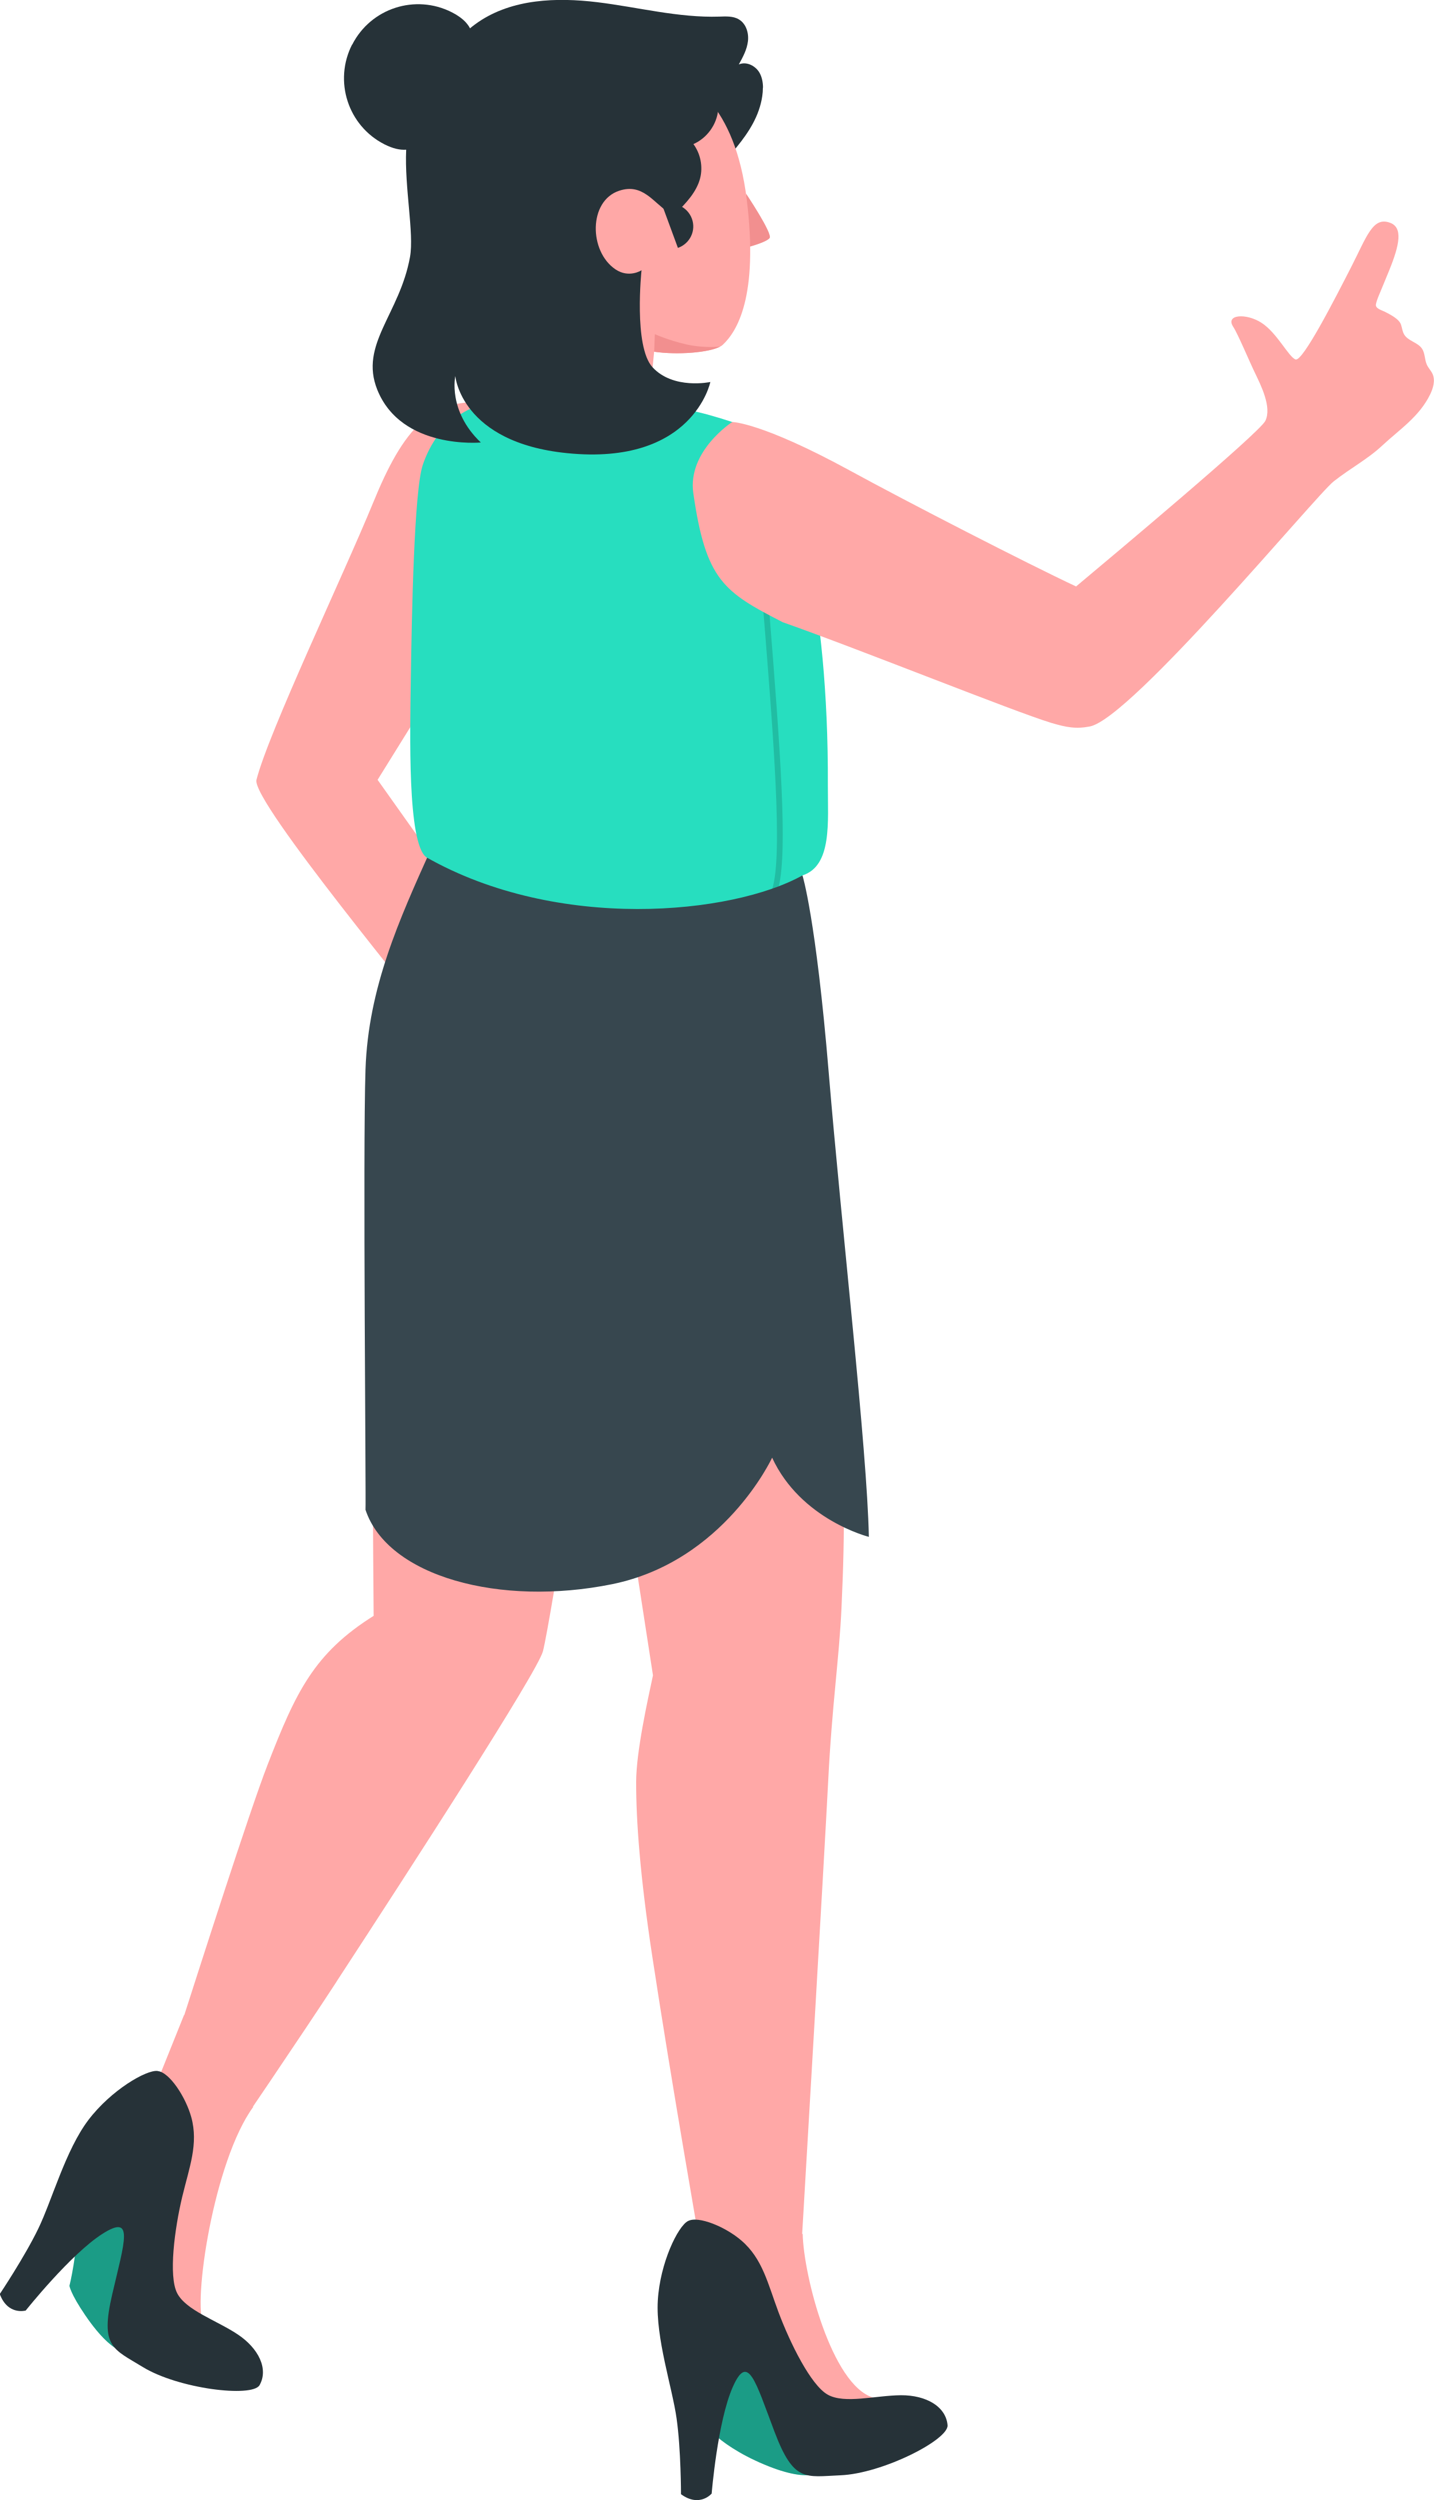 <?xml version="1.0" encoding="UTF-8"?>
<svg id="katman_2" data-name="katman 2" xmlns="http://www.w3.org/2000/svg" viewBox="0 0 130.45 227.3">
  <defs>
    <style>
      .cls-1 {
        fill: #37474f;
      }

      .cls-2 {
        fill: #f28f8f;
      }

      .cls-3 {
        opacity: .15;
      }

      .cls-4 {
        opacity: .3;
      }

      .cls-5 {
        fill: #27debf;
      }

      .cls-6 {
        fill: #263238;
      }

      .cls-7 {
        fill: #ffa8a7;
      }
    </style>
  </defs>
  <g id="Character_2" data-name="Character 2">
    <g id="Character">
      <polygon class="cls-7" points="59.57 31.3 58.37 43.8 47.2 43.1 48.1 29.25 59.57 31.3"/>
      <path class="cls-7" d="M45.38,36.83c-6.08-1.29-8.77,2.36-11.43,8.86-2.67,6.51-9.51,20.86-10.62,25.21-.5,1.95,15.79,21.42,15.26,21.17-.16-.08,4.82-8.41,4.82-8.41l-9.06-12.76,6.38-10.27,4.66-23.81Z"/>
      <g>
        <path class="cls-7" d="M16.76,183.22c1.24-3.85,5.94-18.55,7.57-22.74,2.58-6.65,4.24-10.17,9.66-13.57,0,0-.28-33.18,0-44.99,.36-15.12,3.7-20.19,3.7-20.19l34.96,1.97s2.97,25.76,3.56,37.64c.67,13.38,.67,17.57,.34,24.86-.21,4.58-.86,8.76-1.21,15.72-.35,6.95-2.4,41.74-2.4,41.74,0,0-.02-.03-.06-.08-.03,.48-.07,.87-.13,1.08-.32,1.25-1.67,2.67-4.13,2.72-3.51,.07-4.63-1.68-4.82-2.81-.03-.19-.06-.41-.09-.64-.02,0-.04,0-.07-.02,0,0-2.6-14.83-4.32-26.15-1.08-7.12-1.46-12.18-1.45-15.78,.01-2.71,1.03-7.33,1.53-9.66l-5.02-32.51s-4.29,27.68-4.99,30.32c-.48,1.85-11.9,19.51-18.78,30.04h0s0,.01,0,.01c-2.98,4.57-9.75,14.55-10.17,15.11-1.49,1.97-6.48-5.17-6.48-5.17l2.79-6.94Z"/>
        <path class="cls-7" d="M23.05,191.54c-3.61,4.91-5.56,17.95-4.52,19.88s-4.18-.03-4.9-2.93-.86-17.19-.86-17.19l10.27,.24Z"/>
        <path class="cls-7" d="M73.02,203.1c.08,3.81,2.64,13.7,6.37,14.87s-1.67,3.89-4.49,2.83-7.09-9.5-9.28-11.59c-2.19-2.1-2.32-7.4-2.32-7.4l9.72,1.3Z"/>
        <path class="cls-1" d="M73,79.59s1.22,3.85,2.39,17.95c1.17,14.1,3.49,34.18,3.65,42.19,0,0-6.19-1.55-8.8-7.2,0,0-4.36,9.42-14.55,11.5-10.19,2.07-20.42-.69-22.44-6.76,.06-.66-.25-32.59,0-40.04,.25-7.45,3.1-13.67,5.91-19.93l33.84,2.28Z"/>
        <g>
          <path class="cls-5" d="M74.9,224.5s-.84,1.48-5.4-.44c-4.56-1.92-5.84-4.19-5.84-4.19,0,0,1.18-9.15,4-6.85,2.82,2.3,7.23,11.48,7.23,11.48Z"/>
          <path class="cls-4" d="M74.9,224.5s-.84,1.48-5.4-.44c-4.56-1.92-5.84-4.19-5.84-4.19,0,0,1.18-9.15,4-6.85,2.82,2.3,7.23,11.48,7.23,11.48Z"/>
          <path class="cls-6" d="M62.6,201.93c.93-.49,3.41,.53,4.86,1.79,1.91,1.65,2.38,3.88,3.36,6.5,1.05,2.8,2.94,6.64,4.48,7.5,1.53,.86,4.34,.07,6.66,.05,2.32-.01,4.11,1.05,4.24,2.74,.06,1.33-5.95,4.39-9.76,4.54-3.16,.13-4.23,.67-5.98-3.95-1.75-4.62-2.41-7.22-3.8-4.08-1.39,3.14-1.92,9.69-1.92,9.69,0,0-1.09,1.3-2.79,.06,0,0,0-4.04-.4-6.88-.4-2.84-1.91-7.31-1.71-10.73,.2-3.42,1.83-6.76,2.75-7.23Z"/>
        </g>
        <g>
          <path class="cls-5" d="M12.01,213.89s-1.45,.71-4.24-3.37c-1.38-2.02-1.45-2.7-1.45-2.7,0,0,.8-3.22,.61-5.62-.23-2.87,4.85-3.86,5.46-1.87,1.06,3.48-.38,13.56-.38,13.56Z"/>
          <path class="cls-4" d="M12.01,213.89s-1.45,.71-4.24-3.37c-1.38-2.02-1.45-2.7-1.45-2.7,0,0,.8-3.22,.61-5.62-.23-2.87,4.85-3.86,5.46-1.87,1.06,3.48-.38,13.56-.38,13.56Z"/>
          <path class="cls-6" d="M14.36,188.3c1.05,.11,2.53,2.34,3.04,4.19,.67,2.44-.18,4.55-.83,7.27-.69,2.9-1.25,7.16-.46,8.72,.8,1.57,3.57,2.47,5.5,3.75,1.93,1.28,2.83,3.16,2,4.63-.69,1.14-7.39,.33-10.63-1.66-2.69-1.65-3.89-1.8-2.77-6.61,1.12-4.81,2.02-7.34-.88-5.5s-6.99,6.98-6.99,6.98c0,0-1.63,.47-2.36-1.5,0,0,2.25-3.36,3.5-5.94,1.25-2.58,2.48-7.13,4.55-9.87,2.07-2.73,5.29-4.6,6.31-4.47Z"/>
        </g>
      </g>
      <g>
        <path class="cls-5" d="M38.46,42.27c1.14-3.37,3.73-5.69,7.63-5.91,0,0,6.72-.22,11.14,.17s6.52,.91,9.39,1.84l3.83,3.7c1.78,2.22,4.93,12.19,4.86,29.33-.01,3.29,.41,7.32-2.31,8.19-6.41,3.56-22.26,5.14-34.22-1.65-1.74-1.3-1.47-11.41-1.41-16,.09-6.14,.3-17.32,1.09-19.67Z"/>
        <path class="cls-3" d="M69.44,55.64l-.3-3.74,.54-.04,.3,3.74c1.03,12.86,1.66,21.59,.87,24.96-.2,.08-.38,.16-.59,.23,.96-3.08,.1-13.83-.81-25.15Z"/>
        <path class="cls-7" d="M66.62,38.37s2.6,0,10.69,4.41c5.35,2.92,16.12,8.45,20.58,10.54,3.36-2.81,16.69-13.97,17.22-15.06,.6-1.25-.41-3.23-.93-4.32-.53-1.09-1.56-3.56-1.99-4.22-.76-1.14,1.18-1.27,2.57-.37,1.42,.92,2.45,3.08,3.09,3.33,.64,.26,3.61-5.56,5.05-8.37,1.44-2.81,1.98-4.66,3.57-4.05,1.15,.44,.86,1.97-.09,4.31-.95,2.34-1.11,2.6-1.21,3.08-.09,.4,.52,.55,.78,.68,.48,.25,1.32,.65,1.5,1.19,.1,.29,.12,.61,.28,.88,.35,.61,1.24,.72,1.63,1.3,.28,.42,.23,.99,.44,1.46,.14,.3,.38,.54,.52,.84,.26,.59,.06,1.28-.22,1.86-1,2.04-2.77,3.17-4.37,4.66-1.33,1.24-2.83,2.01-4.41,3.25-1.58,1.23-18.4,21.55-22.18,22.28-1.25,.24-2.11,.09-3.52-.33-3.37-1.02-17.45-6.7-24.42-9.15-5.35-2.75-6.99-3.79-8.13-11.73-.55-3.84,3.55-6.48,3.55-6.48Z"/>
      </g>
      <g>
        <path class="cls-6" d="M69.41,7.98c0-.48-.09-.96-.32-1.37-.37-.64-1.2-1.05-1.88-.75,.37-.67,.74-1.35,.83-2.11,.09-.76-.17-1.6-.83-1.99-.52-.31-1.17-.27-1.77-.25-3.73,.12-7.4-.86-11.11-1.31-3.71-.45-7.72-.3-10.81,1.8-1.51,1.03-2.93,2.6-3.47,4.36-.26,.83-.5,1.66-.35,2.54,.15,.86,.55,1.65,.39,2.54-.27,1.47-.36,2.97-.42,4.46-.24,6.17,14.08,10.18,13.8,14.41,2.54-3.1,5.09-6.19,7.63-9.29,0-.39,1.08-1.35,1.32-1.67,.46-.61,.86-1.27,1.28-1.91,1.89-2.87,5.1-5.11,5.64-8.68,.04-.26,.06-.52,.06-.79Z"/>
        <path class="cls-2" d="M67.86,17.59s2.47,3.68,2.15,4.06c-.32,.39-1.89,.8-1.89,.8l-.26-4.87Z"/>
        <path class="cls-7" d="M60.3,5.95c2.4,1.22,6.56,3.48,7.63,12.18,1.1,8.94-.93,12.04-2.17,13.21-.84,.79-5.15,1.08-7.41,.39-2.82-.86-8.92-3.82-11.78-8.44-3.37-5.43-4.06-12.66-.18-15.49,5.47-3.99,11.87-2.89,13.9-1.85Z"/>
        <path class="cls-2" d="M65.53,31.5c-1.01,.56-3.88,.79-6.02,.48l.06-1.6s1.2,.55,2.85,.93c1.64,.37,3.09,.2,3.11,.2Z"/>
        <path class="cls-6" d="M32.04,4.06c1.69-3.32,5.75-4.63,9.07-2.94,2.04,1.04,2.2,2.41,1.64,4.07,.61-.4,1.27-.77,2.03-1.07,.34-.13,.69-.21,1.03-.31,3.17-.84,6.54-.89,9.74-.21,1.6,.34,3.17,.86,4.65,1.57,.38,.18,.76,.34,1.14,.5,.99,.42,1.94,.84,2.8,1.61,.4,.36,.78,.77,.99,1.27,.19,.45,.25,.95,.2,1.44-.12,1.34-1.02,2.57-2.25,3.11,.65,.88,.88,2.05,.61,3.11-.33,1.26-1.28,2.25-2.2,3.17-.05,.05-.11,.11-.18,.13-.14,.04-.28-.04-.4-.12-1.51-1.01-2.44-2.75-4.58-2.05-2.8,.92-2.77,5.51-.34,7.15,1.24,.83,2.37,.08,2.37,.08,0,0-.74,6.93,1,8.82,1.9,2.06,5.26,1.34,5.26,1.34,0,0-1.56,7.63-13.03,6.47-9.66-.97-10.17-7.01-10.17-7.01,0,0-.71,3.16,2.32,6.04,0,0-7.22,.68-9.42-4.8-1.65-4.12,2.05-6.88,2.98-12.08,.38-2.13-.51-6.32-.35-9.74-.57,.04-1.21-.1-1.98-.49-3.32-1.69-4.63-5.75-2.94-9.07Z"/>
        <path class="cls-6" d="M61.67,22.54c1.1-.39,1.67-1.58,1.27-2.66-.4-1.08-1.61-1.64-2.71-1.25l1.44,3.91Z"/>
      </g>
    </g>
  </g>
</svg>